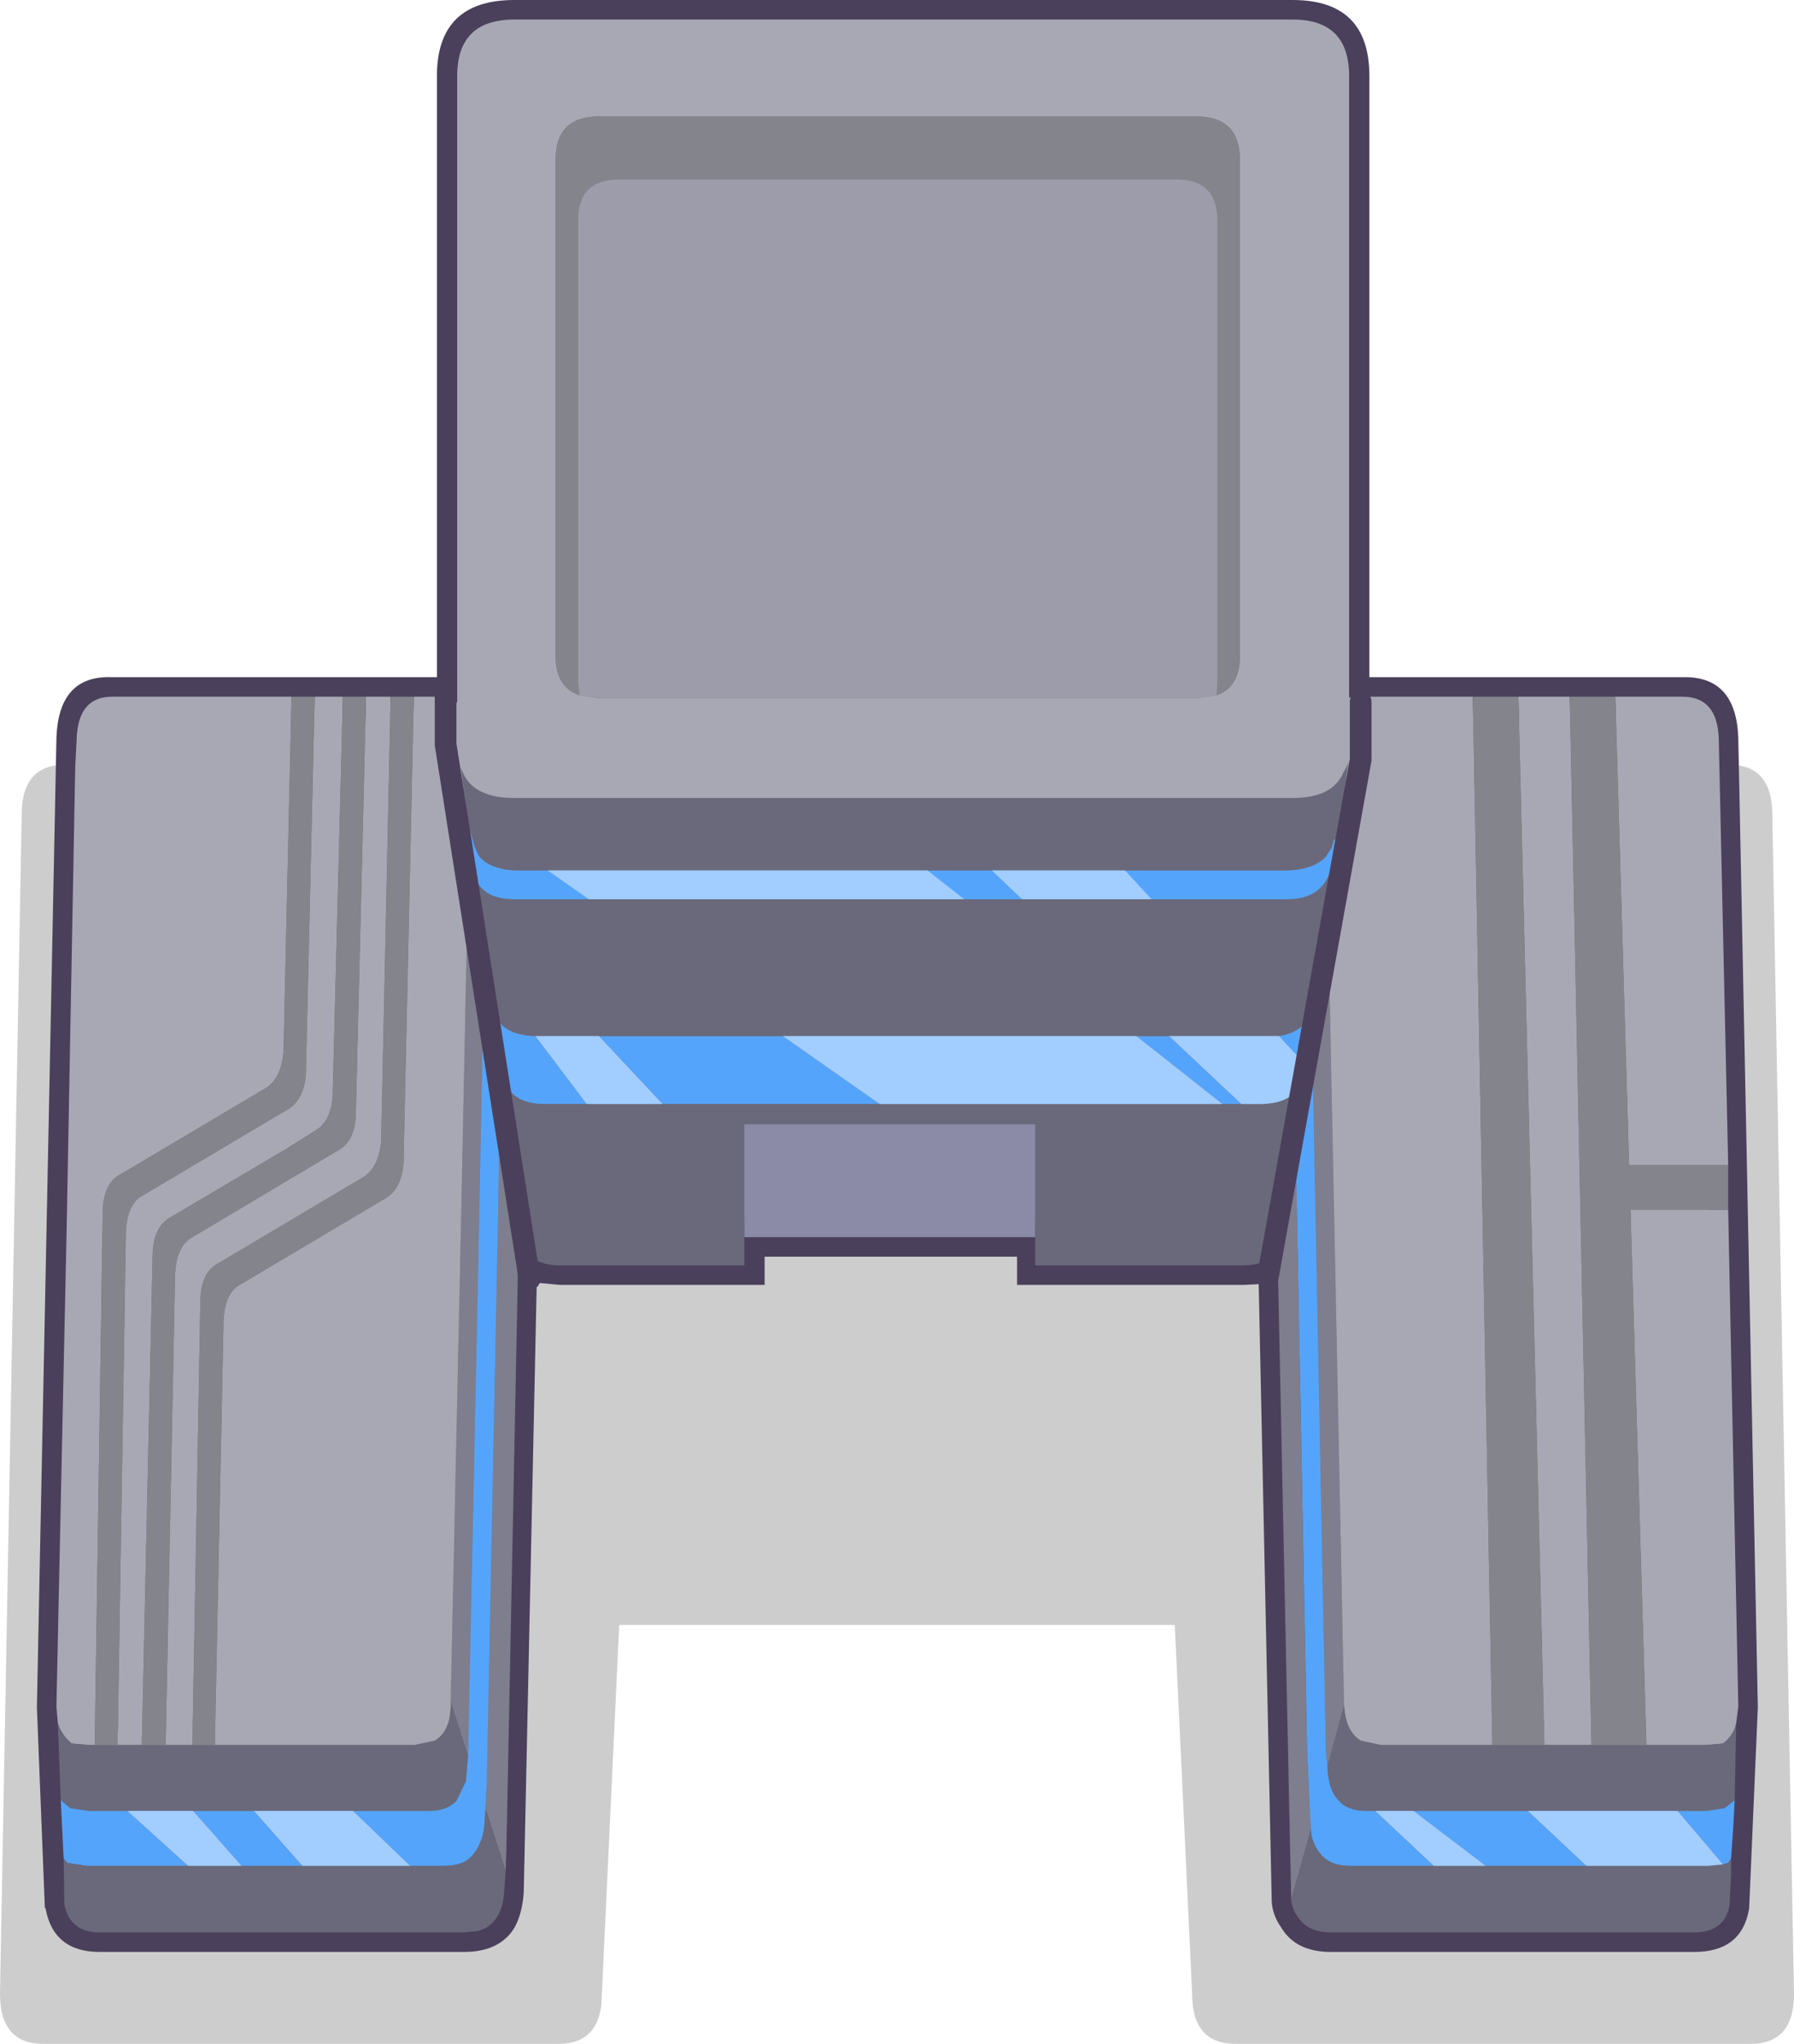<?xml version="1.0" encoding="UTF-8" standalone="no"?>
<svg xmlns:xlink="http://www.w3.org/1999/xlink" height="141.25px" width="124.0px" xmlns="http://www.w3.org/2000/svg">
  <g transform="matrix(1.0, 0.0, 0.0, 1.0, -1.65, 25.9)">
    <path d="M121.15 26.95 Q124.15 26.95 124.15 30.4 L125.65 111.9 Q125.65 115.35 122.65 115.35 L87.05 115.35 Q84.05 115.35 84.05 111.9 L82.85 86.4 44.45 86.4 43.25 111.9 Q43.25 115.35 40.25 115.35 L4.65 115.35 Q1.65 115.35 1.65 111.9 L3.15 30.4 Q3.15 26.95 6.15 26.95 L121.15 26.95" fill="#cdcdcd" fill-rule="evenodd" stroke="none"/>
    <path d="M37.2 -23.2 L91.0 -23.2 Q93.55 -23.2 93.55 -20.65 L93.55 22.35 95.4 23.65 117.75 23.65 117.95 23.65 Q119.05 23.7 119.1 25.2 L120.45 92.1 120.35 93.05 120.3 93.1 119.85 105.55 Q119.6 106.3 118.75 106.3 L93.65 106.3 Q92.85 106.3 92.5 105.85 L92.45 105.8 92.3 105.3 91.3 57.15 88.85 59.7 Q88.4 60.2 87.6 60.2 L74.65 60.2 74.65 58.25 51.8 58.25 51.8 60.2 40.35 60.2 Q39.6 60.2 39.2 59.9 L38.35 53.5 36.25 53.65 35.15 104.8 34.9 105.85 Q34.5 106.3 33.7 106.3 L8.55 106.3 Q7.65 106.35 7.5 105.6 L6.95 92.0 8.3 25.2 Q8.35 23.7 9.4 23.65 L9.6 23.65 31.9 23.65 32.45 23.8 34.6 24.95 34.6 -20.65 Q34.6 -23.2 37.2 -23.2" fill="#6b6b6b" fill-rule="evenodd" stroke="none"/>
    <path d="M37.2 -23.2 Q34.6 -23.2 34.6 -20.65 L34.6 24.95 32.45 23.8 31.9 23.65 9.6 23.65 9.4 23.65 Q8.35 23.7 8.3 25.2 L6.95 92.0 7.5 105.6 Q7.65 106.35 8.55 106.3 L33.7 106.3 Q34.5 106.3 34.9 105.85 L35.15 104.8 36.25 53.65 38.35 53.5 39.2 59.9 Q39.6 60.2 40.35 60.2 L51.8 60.2 51.8 58.25 74.65 58.25 74.65 60.2 87.6 60.2 Q88.4 60.2 88.85 59.7 L91.3 57.15 92.3 105.3 92.45 105.8 92.5 105.85 Q92.85 106.3 93.65 106.3 L118.75 106.3 Q119.6 106.3 119.85 105.55 L120.3 93.1 120.35 93.05 120.45 92.1 119.1 25.2 Q119.05 23.7 117.95 23.65 L117.75 23.65 95.4 23.65 93.55 22.35 93.55 -20.65 Q93.55 -23.2 91.0 -23.2 L37.2 -23.2 M31.85 -20.65 Q31.85 -25.9 37.2 -25.9 L91.0 -25.9 Q96.3 -25.9 96.3 -20.65 L96.3 20.9 117.75 20.9 117.95 20.9 Q121.65 20.8 121.8 25.1 L123.15 92.1 122.55 106.0 Q122.05 109.0 118.75 109.0 L93.65 109.0 Q91.2 109.0 90.2 107.3 89.6 106.45 89.55 105.5 L88.65 62.85 87.6 62.9 71.95 62.9 71.95 60.95 54.5 60.95 54.5 62.9 40.35 62.9 38.75 62.75 37.85 104.9 Q37.75 106.3 37.25 107.25 36.25 109.0 33.7 109.0 L8.55 109.0 Q5.35 109.0 4.8 106.0 L4.75 105.95 4.2 92.1 5.55 25.1 Q5.7 20.75 9.4 20.9 L9.6 20.9 31.85 20.9 31.85 -20.65" fill="#4b405b" fill-rule="evenodd" stroke="none"/>
    <path d="M93.7 32.7 L93.85 32.15 93.9 32.1 93.95 32.15 93.75 33.8 93.7 34.0 93.6 34.25 Q93.05 36.25 90.6 36.25 L37.25 36.25 Q35.05 36.25 34.45 34.7 L34.3 33.65 34.25 33.65 34.05 31.6 34.15 31.5 34.45 32.6 34.8 33.2 Q35.5 34.2 37.35 34.25 L90.75 34.25 Q92.4 34.2 93.35 33.3 L93.7 32.7" fill="#55a4fc" fill-rule="evenodd" stroke="none"/>
    <path d="M90.9 105.4 L90.8 100.95 89.45 36.6 89.55 35.45 90.8 31.7 92.0 95.35 92.25 100.45 92.15 100.95 90.9 105.4 M92.0 28.1 L93.25 24.15 93.2 25.15 94.55 91.95 93.4 96.15 93.3 95.3 92.0 28.1 M34.1 24.15 L35.35 28.1 34.75 59.3 34.0 95.4 32.8 91.7 33.5 59.3 34.2 25.15 34.1 24.15 M36.55 31.7 L37.8 35.45 37.9 36.6 37.5 59.3 36.65 102.0 36.6 103.45 36.15 102.0 35.2 99.1 35.3 97.15 36.05 59.3 36.55 31.7" fill="#7e7e8e" fill-rule="evenodd" stroke="none"/>
    <path d="M121.55 98.5 L121.45 100.4 121.3 102.55 121.1 102.85 120.75 102.95 117.6 99.25 119.6 99.25 120.85 99.05 121.55 98.5 M90.8 31.7 L92.0 28.1 93.3 95.3 93.4 96.15 93.4 96.2 93.4 96.3 Q93.5 97.9 94.2 98.55 94.8 99.25 96.1 99.25 L96.7 99.25 100.75 103.05 95.0 103.05 Q93.55 103.05 92.9 102.2 92.45 101.65 92.3 100.95 L92.25 100.45 92.0 95.35 90.8 31.7 M99.35 99.25 L103.45 99.25 104.85 99.25 107.25 99.25 111.3 103.05 108.6 103.05 104.95 103.05 104.35 103.05 99.35 99.25 M35.35 28.1 L36.55 31.7 36.05 59.3 35.3 97.15 35.2 99.1 35.15 100.0 Q35.1 101.15 34.55 102.0 L34.4 102.2 Q33.8 103.05 32.35 103.05 L30.0 103.05 26.05 99.25 31.3 99.25 Q32.55 99.25 33.2 98.55 L33.85 97.2 34.0 95.4 34.75 59.3 35.35 28.1 M6.05 102.55 L5.85 98.5 6.5 99.05 7.8 99.25 10.45 99.25 14.65 103.05 12.95 103.05 7.65 103.05 6.3 102.85 6.05 102.55 M22.55 103.05 L18.35 103.05 15.0 99.25 19.2 99.25 22.55 103.05" fill="#55a4fc" fill-rule="evenodd" stroke="none"/>
    <path d="M106.6 22.25 L110.15 22.25 111.65 94.7 108.4 94.7 106.6 22.25 M113.3 22.25 L117.75 22.25 117.95 22.25 Q120.35 22.25 120.45 25.15 L121.1 54.6 114.25 54.6 113.3 22.25 M121.1 57.7 L121.3 67.6 121.8 92.05 121.65 93.2 Q121.5 94.0 120.75 94.6 L119.5 94.7 115.95 94.7 115.45 94.7 114.35 57.7 121.1 57.7 M93.25 24.15 Q93.55 22.35 95.4 22.25 L103.45 22.25 104.8 94.7 103.4 94.7 97.1 94.7 95.7 94.4 Q94.65 93.75 94.55 91.95 L93.2 25.15 93.25 24.15 M23.4 22.25 L25.35 22.25 24.65 49.5 24.65 49.75 Q24.55 51.55 23.5 52.2 L21.35 53.55 13.4 58.25 Q12.25 58.9 12.2 60.8 L11.45 94.7 10.95 94.7 9.75 94.7 9.8 93.5 10.35 59.2 Q10.45 57.25 11.55 56.7 L21.65 50.7 Q22.7 50.0 22.8 48.2 L22.8 47.95 23.4 22.25 M26.95 22.25 L28.65 22.25 28.0 52.7 28.0 52.9 Q27.85 54.7 26.85 55.4 L16.75 61.4 Q15.55 62.0 15.5 63.95 L14.95 94.55 14.95 94.7 13.1 94.7 13.75 62.15 Q13.85 60.2 14.95 59.6 L22.5 55.1 25.1 53.55 Q26.2 52.9 26.25 51.05 L26.25 50.9 26.95 22.25 M30.25 22.25 L31.9 22.25 Q33.8 22.35 34.1 24.15 L34.2 25.15 33.5 59.3 32.8 91.7 32.8 91.95 Q32.8 93.75 31.7 94.4 L30.3 94.7 21.35 94.7 16.5 94.7 17.1 65.35 Q17.2 63.4 18.3 62.85 L28.4 56.85 Q29.45 56.15 29.55 54.35 L29.55 54.1 30.25 22.25 M5.65 93.2 L5.55 92.05 5.95 73.3 6.25 59.4 6.85 27.1 6.95 25.15 Q7.05 22.25 9.4 22.25 L9.6 22.25 21.8 22.25 21.25 46.55 21.25 46.75 Q21.1 48.55 20.1 49.25 L10.0 55.25 Q8.8 55.85 8.75 57.8 L8.2 94.55 8.2 94.7 7.85 94.7 6.6 94.6 Q5.9 94.0 5.65 93.2" fill="#a8a8b4" fill-rule="evenodd" stroke="none"/>
    <path d="M121.65 93.2 L121.55 98.5 120.85 99.05 119.6 99.25 117.6 99.25 116.1 99.25 115.6 99.25 112.65 99.25 111.7 99.25 108.5 99.25 107.25 99.25 104.85 99.25 103.45 99.25 99.35 99.25 96.7 99.25 96.1 99.25 Q94.8 99.25 94.2 98.55 93.5 97.9 93.4 96.3 L93.4 96.2 93.4 96.15 94.55 91.95 Q94.65 93.75 95.7 94.4 L97.1 94.7 103.4 94.7 104.8 94.7 108.4 94.7 111.65 94.7 112.55 94.7 113.75 94.7 115.45 94.7 115.95 94.7 119.5 94.7 120.75 94.6 Q121.5 94.0 121.65 93.2 M121.3 102.55 L121.3 103.6 121.2 105.75 Q120.85 107.65 118.75 107.65 L116.35 107.65 116.15 107.65 115.85 107.65 110.55 107.65 110.35 107.65 108.7 107.65 105.05 107.65 103.65 107.65 93.65 107.65 Q92.0 107.65 91.3 106.5 90.95 106.0 90.9 105.4 L92.15 100.95 92.25 100.45 92.3 100.95 Q92.45 101.65 92.9 102.2 93.55 103.05 95.0 103.05 L100.75 103.05 103.6 103.05 104.35 103.05 104.95 103.05 108.6 103.05 111.3 103.05 111.8 103.05 112.75 103.05 115.7 103.05 116.15 103.05 119.7 103.05 120.75 102.95 121.1 102.85 121.3 102.55 M36.6 103.45 L36.5 104.8 Q36.45 105.85 36.05 106.5 35.6 107.3 34.7 107.55 L33.7 107.65 26.6 107.65 22.45 107.65 19.7 107.65 12.85 107.65 8.55 107.65 Q6.5 107.65 6.1 105.75 L6.05 102.55 6.3 102.85 7.65 103.05 12.95 103.05 14.65 103.05 18.35 103.05 22.55 103.05 30.0 103.05 32.35 103.05 Q33.8 103.05 34.4 102.2 L34.55 102.0 Q35.1 101.15 35.15 100.0 L35.2 99.1 36.15 102.0 36.6 103.45 M5.85 98.5 L5.65 93.2 Q5.9 94.0 6.6 94.6 L7.85 94.7 8.2 94.7 9.75 94.7 10.95 94.7 11.45 94.7 13.1 94.7 14.95 94.7 15.2 94.7 16.5 94.7 21.35 94.7 30.3 94.7 31.7 94.4 Q32.8 93.75 32.8 91.95 L32.8 91.7 34.0 95.4 33.85 97.2 33.2 98.55 Q32.55 99.25 31.3 99.25 L26.05 99.25 19.2 99.25 15.0 99.25 13.0 99.25 10.45 99.25 7.8 99.25 6.5 99.05 5.85 98.5" fill="#69697b" fill-rule="evenodd" stroke="none"/>
    <path d="M103.45 22.25 L106.6 22.25 108.4 94.7 104.8 94.7 103.45 22.25 M110.15 22.25 L113.3 22.25 114.25 54.6 121.1 54.6 121.1 57.7 114.35 57.7 115.45 94.7 113.75 94.7 112.55 94.7 111.65 94.7 110.15 22.25 M21.8 22.25 L23.4 22.25 22.8 47.95 22.8 48.2 Q22.7 50.0 21.65 50.7 L11.55 56.7 Q10.45 57.25 10.35 59.2 L9.8 93.5 9.75 94.7 8.2 94.7 8.2 94.55 8.75 57.8 Q8.8 55.85 10.0 55.25 L20.1 49.25 Q21.1 48.55 21.25 46.75 L21.25 46.55 21.8 22.25 M25.35 22.25 L26.95 22.25 26.25 50.9 26.25 51.05 Q26.2 52.9 25.1 53.55 L22.5 55.1 14.95 59.6 Q13.85 60.2 13.75 62.15 L13.1 94.7 11.45 94.7 12.2 60.8 Q12.25 58.9 13.4 58.25 L21.35 53.55 23.5 52.2 Q24.55 51.55 24.65 49.75 L24.65 49.5 25.35 22.25 M28.65 22.25 L30.25 22.25 29.55 54.1 29.55 54.35 Q29.45 56.15 28.4 56.85 L18.3 62.85 Q17.2 63.4 17.1 65.35 L16.5 94.7 15.2 94.7 14.95 94.7 14.95 94.55 15.5 63.95 Q15.55 62.0 16.75 61.4 L26.85 55.4 Q27.85 54.7 28.0 52.9 L28.0 52.7 28.65 22.25" fill="#84848c" fill-rule="evenodd" stroke="none"/>
    <path d="M96.7 99.25 L99.35 99.25 104.35 103.05 103.6 103.05 100.75 103.05 96.7 99.25 M107.25 99.25 L108.5 99.25 111.7 99.25 112.65 99.25 115.6 99.25 116.1 99.25 117.6 99.25 120.75 102.95 119.7 103.05 116.15 103.05 115.7 103.05 112.75 103.05 111.8 103.05 111.3 103.05 107.25 99.25 M30.0 103.05 L22.55 103.05 19.2 99.25 26.05 99.25 30.0 103.05 M18.35 103.05 L14.65 103.05 10.45 99.25 13.0 99.25 15.0 99.25 18.35 103.05" fill="#a1cdff" fill-rule="evenodd" stroke="none"/>
    <path d="M79.4 34.25 L90.75 34.25 Q92.4 34.2 93.3 33.3 L93.7 32.7 93.85 32.15 93.9 32.1 93.95 32.15 93.75 33.8 93.7 34.0 93.6 34.25 Q93.05 36.25 90.55 36.25 L81.25 36.25 79.4 34.25 M72.3 36.25 L68.3 36.25 65.75 34.25 70.2 34.25 72.3 36.25 M42.35 36.25 L37.25 36.25 Q35.15 36.25 34.55 34.9 L34.45 34.7 34.3 33.65 34.25 33.65 34.05 31.6 34.1 31.6 34.15 31.5 34.45 32.6 34.75 33.25 Q35.5 34.2 37.3 34.25 L39.5 34.25 42.35 36.25 M35.65 43.4 L35.7 43.35 35.9 44.2 36.25 44.85 Q37.0 45.65 38.65 45.7 L42.2 50.4 39.2 50.4 Q37.2 50.4 36.5 48.85 36.3 48.45 36.25 47.9 L36.2 47.9 35.65 43.4 M43.05 45.7 L55.75 45.7 62.45 50.4 47.45 50.4 43.05 45.7 M80.2 45.7 L82.45 45.7 87.45 50.4 86.15 50.4 80.2 45.7 M90.05 45.7 Q91.1 45.55 91.8 44.9 L92.3 43.85 92.35 43.8 92.45 43.85 92.0 47.8 90.05 45.7" fill="#55a4fc" fill-rule="evenodd" stroke="none"/>
    <path d="M81.25 36.25 L90.55 36.25 Q93.05 36.25 93.6 34.25 L93.7 34.0 93.75 33.8 93.95 32.15 93.9 32.1 93.85 32.15 93.7 32.7 93.3 33.3 Q92.4 34.2 90.75 34.25 L79.4 34.25 70.2 34.25 65.75 34.25 39.5 34.25 37.3 34.25 Q35.5 34.2 34.75 33.25 L34.45 32.6 34.15 31.5 34.1 31.6 33.5 27.15 Q34.25 28.65 36.5 28.65 L91.45 28.65 Q94.25 28.65 94.85 26.75 L92.45 43.85 92.35 43.8 92.3 43.85 91.8 44.9 Q91.1 45.55 90.05 45.7 L89.45 45.7 82.45 45.7 80.2 45.7 55.75 45.7 43.05 45.7 38.75 45.7 38.65 45.7 Q37.0 45.65 36.25 44.85 L35.9 44.2 35.7 43.35 35.65 43.4 34.55 34.9 Q35.15 36.25 37.25 36.25 L42.35 36.25 68.3 36.25 72.3 36.25 81.25 36.25 M87.45 50.4 L88.85 50.4 Q91.25 50.35 91.8 48.5 L91.95 48.1 90.6 58.9 90.55 58.9 Q90.2 61.55 87.6 61.55 L73.2 61.55 73.2 59.6 73.2 51.8 53.1 51.8 53.1 59.6 53.1 61.55 40.35 61.55 Q38.6 61.55 37.85 60.4 L36.2 47.9 36.25 47.9 Q36.3 48.45 36.5 48.85 37.2 50.4 39.2 50.4 L42.2 50.4 47.45 50.4 62.45 50.4 86.15 50.4 87.45 50.4" fill="#69697b" fill-rule="evenodd" stroke="none"/>
    <path d="M53.1 59.6 L53.1 51.8 73.2 51.8 73.2 59.6 53.1 59.6" fill="#8b8ba8" fill-rule="evenodd" stroke="none"/>
    <path d="M81.25 36.25 L72.3 36.25 70.2 34.25 79.4 34.25 81.25 36.25 M68.3 36.25 L42.35 36.25 39.5 34.25 65.75 34.25 68.3 36.25 M38.65 45.7 L38.75 45.7 43.05 45.7 47.45 50.4 42.2 50.4 38.65 45.7 M55.75 45.7 L80.2 45.7 86.15 50.4 62.45 50.4 55.75 45.7 M82.45 45.7 L89.45 45.7 90.05 45.7 92.0 47.8 91.95 48.1 91.8 48.5 Q91.25 50.35 88.85 50.4 L87.45 50.4 82.45 45.7" fill="#a1cdff" fill-rule="evenodd" stroke="none"/>
    <path d="M33.25 -20.65 Q33.25 -24.55 37.2 -24.55 L91.0 -24.55 Q94.9 -24.55 94.9 -20.65 L94.9 25.35 94.75 27.0 94.35 27.8 Q93.5 29.25 91.0 29.25 L37.2 29.25 Q34.95 29.25 34.0 28.1 33.65 27.65 33.45 26.95 L33.25 25.35 33.25 -20.65 M85.75 22.15 Q87.3 21.6 87.35 19.55 L87.35 -14.85 Q87.35 -17.85 84.35 -17.85 L43.05 -17.85 Q40.05 -17.85 40.05 -14.85 L40.05 19.55 Q40.1 21.6 41.7 22.15 L43.05 22.35 84.35 22.35 85.75 22.15" fill="#a8a8b4" fill-rule="evenodd" stroke="none"/>
    <path d="M85.75 22.15 L85.8 21.25 85.8 -10.85 Q85.7 -13.5 83.0 -13.5 L44.4 -13.5 Q41.7 -13.5 41.6 -10.85 L41.6 21.25 41.7 22.15 Q40.1 21.6 40.05 19.55 L40.05 -14.85 Q40.05 -17.85 43.05 -17.85 L84.35 -17.85 Q87.35 -17.85 87.35 -14.85 L87.35 19.55 Q87.3 21.6 85.75 22.15" fill="#84848c" fill-rule="evenodd" stroke="none"/>
    <path d="M41.7 22.15 L41.6 21.25 41.6 -10.85 Q41.7 -13.5 44.4 -13.5 L83.0 -13.5 Q85.7 -13.5 85.8 -10.85 L85.8 21.25 85.75 22.15 84.35 22.35 43.05 22.35 41.7 22.15" fill="#9c9caa" fill-rule="evenodd" stroke="none"/>
    <path d="M95.7 22.6 L95.7 26.6 89.3 62.25 M32.45 21.55 L32.45 25.55 38.25 62.5" fill="none" stroke="#4b405b" stroke-linecap="round" stroke-linejoin="miter" stroke-miterlimit="3.0" stroke-width="1.5"/>
  </g>
</svg>
